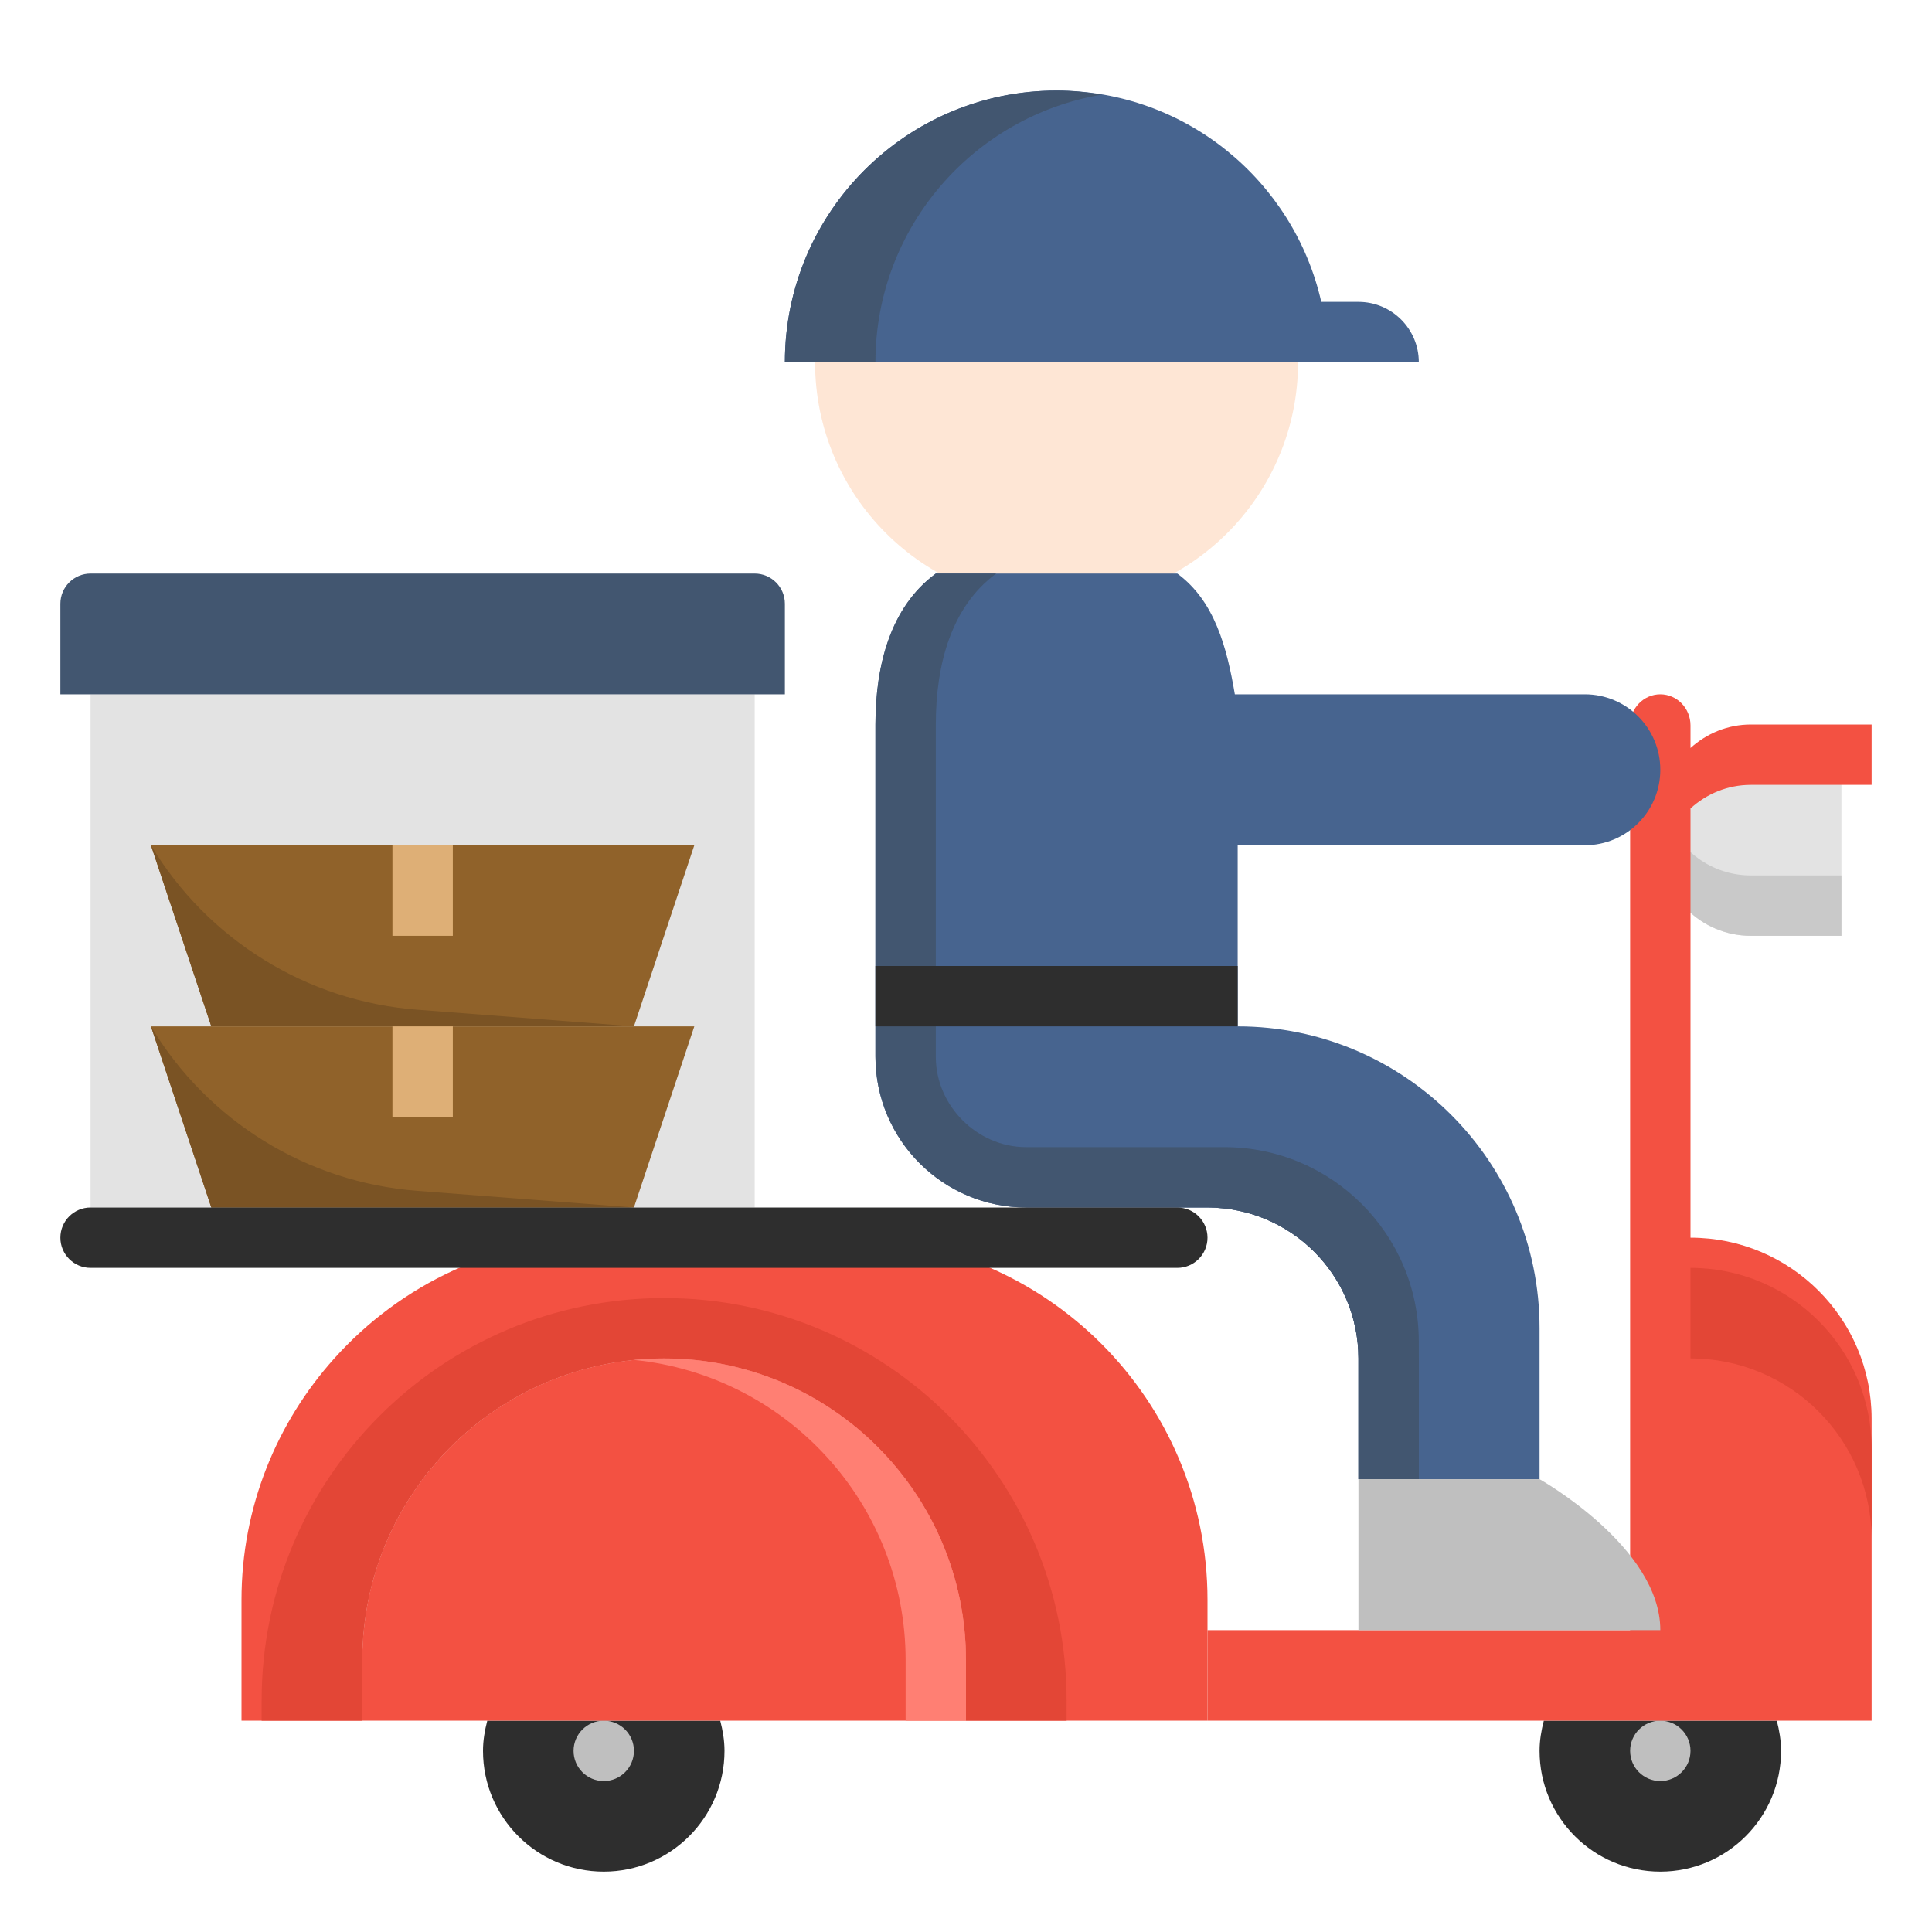 <svg id="Layer_1_1_" enable-background="new 0 0 64 64" height="512" viewBox="0 0 64 64" width="512" xmlns="http://www.w3.org/2000/svg"><path d="m51.141 57c-.083.321-.141.653-.141 1 0 2.209 1.791 4 4 4s4-1.791 4-4c0-.347-.058-.679-.141-1h-3.859z" fill="#2e2e2e"/><path d="m16 58c0 2.209 1.791 4 4 4s4-1.791 4-4c0-.347-.058-.679-.141-1h-7.717c-.084.321-.142.653-.142 1z" fill="#2e2e2e"/><circle cx="55" cy="58" fill="#bfbfbf" r="1"/><circle cx="20" cy="58" fill="#bfbfbf" r="1"/><path d="m61 31h-3c-1.657 0-3-1.343-3-3 0-1.657 1.343-3 3-3h3z" fill="#e3e3e3"/><path d="m55.184 27c-.112.314-.184.647-.184 1 0 1.657 1.343 3 3 3h3v-2h-3c-1.304 0-2.403-.837-2.816-2z" fill="#c9c9c9"/><path d="m58 26h4v-2h-4c-.772 0-1.468.3-2 .779v-.749c0-.569-.448-1.03-1-1.03s-1 .461-1 1.03v29.97h-14v3h22v-10c0-3.314-2.686-6-6-6v-14.218c.529-.482 1.226-.782 2-.782z" fill="#f35142"/><circle cx="35" cy="12" fill="#fee6d5" r="8"/><path d="m47 12c0-1.105-.895-2-2-2h-1.231c-.91-4.007-4.487-7-8.769-7-4.971 0-9 4.029-9 9z" fill="#47648f"/><path d="m3 23h22v17h-22z" fill="#e3e3e3"/><path d="m25 19h-22c-.552 0-1 .448-1 1v3h24v-3c0-.552-.448-1-1-1z" fill="#425670"/><path d="m41 28h11.5c1.381 0 2.5-1.119 2.5-2.5s-1.119-2.5-2.5-2.5h-11.594c-.265-1.568-.675-3.096-1.906-4h-8c-1.488 1.092-2 3.013-2 5v9h12z" fill="#47648f"/><path d="m51 44c0-5.523-4.477-10-10-10v-1h-12v2c0 2.761 2.239 5 5 5h6c2.761 0 5 2.239 5 5v4h6z" fill="#47648f"/><path d="m5 28 2 6h7 7l2-6z" fill="#90622a"/><path d="m20 41c-3.55 0-6.729 1.55-8.926 4-1.905 2.124-3.074 4.922-3.074 8v4h4v-2c0-5.523 4.477-10 10-10s10 4.477 10 10v2h8v-4c0-6.627-5.373-12-12-12h-7z" fill="#f35142"/><path d="m22 45c-5.523 0-10 4.477-10 10v2h20v-2c0-5.523-4.477-10-10-10z" fill="#f35142"/><path d="m35.333 57v-.667c0-7.364-5.969-13.333-13.333-13.333s-13.333 5.969-13.333 13.333v.667h3.333v-2c0-5.523 4.477-10 10-10s10 4.477 10 10v2z" fill="#e34636"/><g fill="#425670"><path d="m36.5 3.135c-.489-.082-.988-.135-1.5-.135-4.971 0-9 4.029-9 9h3c0-4.458 3.245-8.15 7.5-8.865z"/><path d="m42 40h-2c2.761 0 5 2.239 5 5v4h2v-4c0-2.761-2.239-5-5-5z"/><path d="m45 49h2v-4.558c0-3.558-2.884-6.442-6.442-6.442h-6.558c-.009 0-.017 0-.026 0-1.607-.009-2.965-1.367-2.974-2.974 0-.009 0-.017 0-.026v-2-9c0-1.987.512-3.908 2-5h-2c-1.488 1.092-2 3.013-2 5v9 2c0 2.761 2.239 5 5 5h6c2.761 0 5 2.239 5 5z"/></g><path d="m22 45c-.338 0-.671.018-1 .05 5.053.502 9 4.764 9 9.95v2h2v-2c0-5.523-4.477-10-10-10z" fill="#ff7f73"/><path d="m5 28 2 6h14l-7.186-.553c-3.647-.28-6.932-2.311-8.814-5.447z" fill="#7a5324"/><path d="m5 34 2 6h14l2-6z" fill="#90622a"/><path d="m5 34 2 6h14l-7.187-.553c-3.646-.281-6.931-2.311-8.813-5.447z" fill="#7a5324"/><path d="m39 42h-36c-.552 0-1-.448-1-1 0-.552.448-1 1-1h36c.552 0 1 .448 1 1 0 .552-.448 1-1 1z" fill="#2e2e2e"/><path d="m51 49h-6v5h10c0-2.761-4-5-4-5z" fill="#bfbfbf"/><path d="m56 42v3c3.314 0 6 2.686 6 6v-3c0-3.314-2.686-6-6-6z" fill="#e34636"/><path d="m29 32h12v2h-12z" fill="#2e2e2e"/><path d="m13 34h2v3h-2z" fill="#deaf76"/><path d="m13 28h2v3h-2z" fill="#deaf76"/></svg>